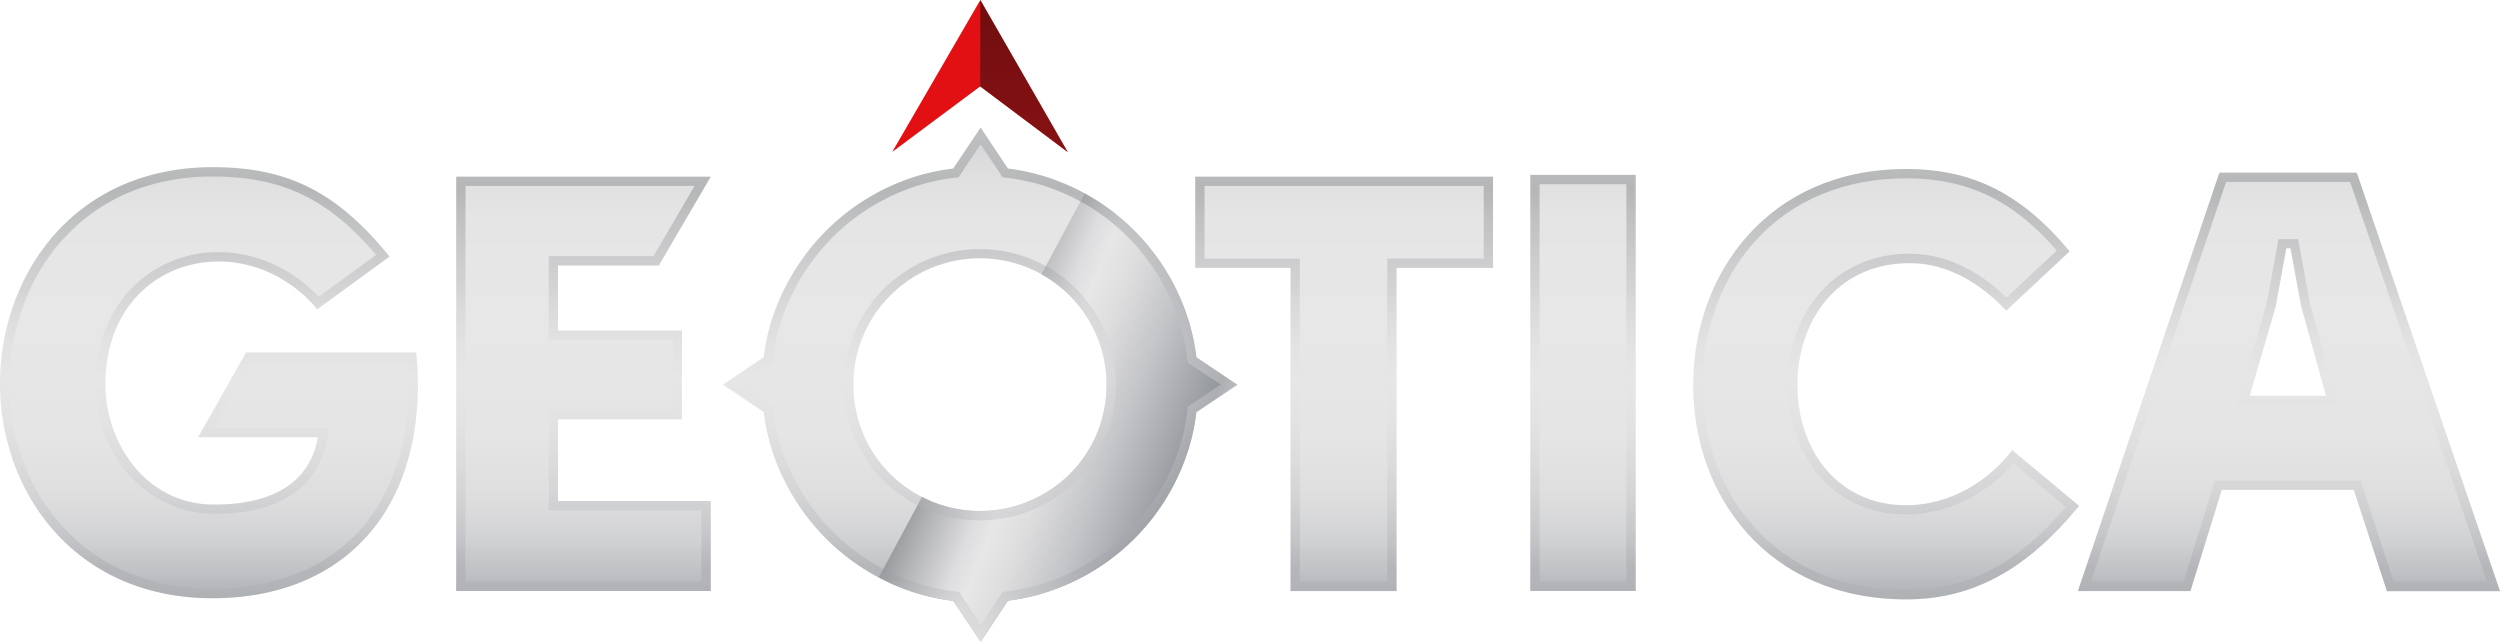 <svg xmlns="http://www.w3.org/2000/svg" xmlns:xlink="http://www.w3.org/1999/xlink" viewBox="0 0 1075.5 276.03"><defs><style>.cls-1{isolation:isolate;}.cls-2{fill:url(#linear-gradient);}.cls-3{fill:url(#linear-gradient-2);}.cls-4{fill:url(#linear-gradient-3);}.cls-5{fill:url(#linear-gradient-4);}.cls-6{fill:url(#linear-gradient-5);}.cls-7{fill:url(#linear-gradient-6);}.cls-8{fill:url(#linear-gradient-7);}.cls-9{fill:#e31013;}.cls-10{opacity:0.6;fill:url(#linear-gradient-8);}.cls-10,.cls-12{mix-blend-mode:multiply;}.cls-11{fill:url(#Steel_01);}.cls-12{opacity:0.3;}.cls-13{fill:url(#Steel_01-2);}.cls-14{fill:url(#Steel_01-3);}.cls-15{fill:url(#Steel_01-4);}.cls-16{fill:url(#Steel_01-5);}.cls-17{fill:url(#Steel_01-6);}.cls-18{fill:url(#Steel_01-7);}.cls-19{fill:url(#Steel_01-8);}</style><linearGradient id="linear-gradient" x1="89.9" y1="-2.48" x2="89.9" y2="297.88" gradientUnits="userSpaceOnUse"><stop offset="0" stop-color="#ece9e7"/><stop offset="0" stop-color="#e6e1de"/><stop offset="0.02" stop-color="#d7d4d2"/><stop offset="0.06" stop-color="#b0b1b4"/><stop offset="0.08" stop-color="#94989d"/><stop offset="0.11" stop-color="#a7aaae"/><stop offset="0.15" stop-color="#bfc0c3"/><stop offset="0.19" stop-color="#d1d2d4"/><stop offset="0.25" stop-color="#dededf"/><stop offset="0.32" stop-color="#e6e5e6"/><stop offset="0.47" stop-color="#e8e7e8"/><stop offset="0.63" stop-color="#e6e5e6"/><stop offset="0.72" stop-color="#dededf"/><stop offset="0.78" stop-color="#d1d2d4"/><stop offset="0.83" stop-color="#bfc0c3"/><stop offset="0.88" stop-color="#a7aaae"/><stop offset="0.91" stop-color="#94989d"/><stop offset="1" stop-color="#dbdbdc"/><stop offset="1" stop-color="#b1b0b2"/></linearGradient><linearGradient id="linear-gradient-2" x1="251.01" y1="-2.48" x2="251.01" y2="297.88" xlink:href="#linear-gradient"/><linearGradient id="linear-gradient-3" x1="578.25" y1="-2.48" x2="578.25" y2="297.88" xlink:href="#linear-gradient"/><linearGradient id="linear-gradient-4" x1="681.01" y1="-2.48" x2="681.01" y2="297.88" xlink:href="#linear-gradient"/><linearGradient id="linear-gradient-5" x1="811.4" y1="-2.48" x2="811.4" y2="297.88" xlink:href="#linear-gradient"/><linearGradient id="linear-gradient-6" x1="984.71" y1="-2.48" x2="984.71" y2="297.88" xlink:href="#linear-gradient"/><linearGradient id="linear-gradient-7" x1="421.62" y1="-2.48" x2="421.62" y2="297.88" xlink:href="#linear-gradient"/><linearGradient id="linear-gradient-8" x1="440.54" y1="-53.6" x2="440.54" y2="412.54" gradientUnits="userSpaceOnUse"><stop offset="0" stop-color="#040404"/><stop offset="1" stop-color="#414141" stop-opacity="0"/></linearGradient><linearGradient id="Steel_01" x1="332.22" y1="133.62" x2="532.22" y2="215.76" gradientUnits="userSpaceOnUse"><stop offset="0" stop-color="#ece9e7"/><stop offset="0" stop-color="#e6e1de"/><stop offset="0.04" stop-color="#d7d3d1"/><stop offset="0.11" stop-color="#b0afae"/><stop offset="0.21" stop-color="#727677"/><stop offset="0.26" stop-color="#4b5255"/><stop offset="0.27" stop-color="#4d5457"/><stop offset="0.38" stop-color="#8f9395"/><stop offset="0.47" stop-color="#bfc0c2"/><stop offset="0.53" stop-color="#dddcde"/><stop offset="0.57" stop-color="#e8e7e8"/><stop offset="0.63" stop-color="#dededf"/><stop offset="0.73" stop-color="#c4c5c8"/><stop offset="0.86" stop-color="#9a9da2"/><stop offset="0.88" stop-color="#94989d"/><stop offset="1" stop-color="#dbdbdc"/><stop offset="1" stop-color="#b1b0b2"/></linearGradient><linearGradient id="Steel_01-2" x1="89.9" y1="11.98" x2="89.9" y2="276.16" xlink:href="#Steel_01"/><linearGradient id="Steel_01-3" x1="251.01" y1="11.98" x2="251.01" y2="276.16" xlink:href="#Steel_01"/><linearGradient id="Steel_01-4" x1="578.25" y1="11.98" x2="578.25" y2="276.16" xlink:href="#Steel_01"/><linearGradient id="Steel_01-5" x1="681.01" y1="11.98" x2="681.01" y2="276.16" xlink:href="#Steel_01"/><linearGradient id="Steel_01-6" x1="811.4" y1="11.98" x2="811.4" y2="276.16" xlink:href="#Steel_01"/><linearGradient id="Steel_01-7" x1="984.71" y1="11.98" x2="984.71" y2="276.16" xlink:href="#Steel_01"/><linearGradient id="Steel_01-8" x1="421.62" y1="11.98" x2="421.62" y2="276.16" xlink:href="#Steel_01"/></defs><g class="cls-1"><g id="Capa_2" data-name="Capa 2"><g id="Layer_1" data-name="Layer 1"><path class="cls-2" d="M167.57,110.39,136.5,133.05c-31.32-37.18-91.17-22.41-91.17,32.34,0,24.45,16.81,51.7,46.86,51.7,16.81,0,40.24-4.33,44.57-29H85.25l20.62-36.42H179a131.27,131.27,0,0,1,.77,13.5c0,59.08-35.91,92.19-88.37,92.19C32.09,257.33.25,211.74,0,165.39,0,118,32.09,71.93,91.43,71.93,122,71.93,143.89,81.1,167.57,110.39Z"/><path class="cls-3" d="M283.43,114.2H240.06v28h53.32l-.06,38.2H240.06v35.14h65.71v38.71H196.26V76H305.77Z"/><path class="cls-4" d="M642.3,76v39.22H600.79V254.27H555.2v-139h-41V76Z"/><path class="cls-5" d="M658.34,75.24h45.33v179H658.34Z"/><path class="cls-6" d="M863.1,133.56c-15-15.79-30.31-20.88-43-20.37-30.31.76-46.86,25.21-46.86,52.46s16.81,51.7,46.86,51.7c13.24,0,31.57-5.61,45.58-23.69l28.78,23.94c-22.16,27-45.33,40.24-74.36,40.24-59.6,0-91.68-44.57-91.68-92.19S760.46,72.7,820.06,72.7c26.23,0,48.38,8.91,70.29,35.39Z"/><path class="cls-7" d="M1012.6,210.72H955.81l-13.5,43.55H893.92l60.87-180h59.08l61.63,180.05h-48.64Zm-29-103.9-4.58,25-11.2,38.45h32.85l-10.7-38.45-4.58-25Z"/><path class="cls-8" d="M514.69,153.7c0-.25-.07-.49-.1-.74a89.49,89.49,0,0,0-6.51-24,93.93,93.93,0,0,0-49.86-49.87c-.61-.26-1.23-.48-1.84-.73l-1.59-.64-1.59-.59q-3.93-1.43-8-2.46l-.29-.08a90.09,90.09,0,0,0-11.3-2.12L421.86,54.89,410.09,72.5l-.76.11a89.32,89.32,0,0,0-24.08,6.51A94.43,94.43,0,0,0,355.46,99.2,96,96,0,0,0,335.26,129a88,88,0,0,0-6.71,24.71L311,165.47l17.6,11.77A87.93,87.93,0,0,0,335.26,202a96,96,0,0,0,20.2,29.8,94.24,94.24,0,0,0,29.79,20.07,89.29,89.29,0,0,0,24.85,6.61L421.87,276l11.77-17.6,1.6-.23,1.13-.16c1.3-.2,2.59-.42,3.88-.67l1.22-.26c.91-.2,1.82-.4,2.72-.62l1.59-.4c.85-.22,1.69-.47,2.53-.71,1-.31,2.07-.65,3.1-1l1.25-.43c1.87-.66,3.73-1.35,5.56-2.14A93.84,93.84,0,0,0,508.08,202a89.5,89.5,0,0,0,6.51-24c0-.24.07-.47.1-.71l17.6-11.77Zm-42.88,33.05A53.53,53.53,0,0,1,460.13,204a55.74,55.74,0,0,1-17.35,11.57,54.87,54.87,0,0,1-42.35,0A55.74,55.74,0,0,1,383.08,204a53.78,53.78,0,0,1-15.93-38.53,52.64,52.64,0,0,1,4.25-21.17,54.76,54.76,0,0,1,29-28.92,54.76,54.76,0,0,1,42.35,0,54.76,54.76,0,0,1,29,28.92,52.65,52.65,0,0,1,4.26,21.17A53.39,53.39,0,0,1,471.81,186.75Z"/><polygon class="cls-9" points="421.67 37.17 383.83 65.36 421.74 0 459.4 65.5 421.67 37.17"/><polygon class="cls-10" points="421.67 37.17 421.74 0 459.4 65.5 421.67 37.17"/><path class="cls-11" d="M514.59,153a89.49,89.49,0,0,0-6.51-24A94.24,94.24,0,0,0,488,99.2a93.28,93.28,0,0,0-21.33-16L448,118a54.57,54.57,0,0,1,12.09,9.07,55.2,55.2,0,0,1,11.68,17.25,52.65,52.65,0,0,1,4.26,21.17A53.84,53.84,0,0,1,460.13,204a55.74,55.74,0,0,1-17.35,11.57,54.87,54.87,0,0,1-42.35,0c-1.3-.56-2.55-1.19-3.79-1.83l-18.58,34.63c2.33,1.23,4.72,2.39,7.19,3.45a89.29,89.29,0,0,0,24.85,6.61L421.87,276l11.77-17.6,1.6-.23,1.13-.16c1.3-.2,2.59-.42,3.88-.67l1.22-.26c.91-.2,1.82-.4,2.72-.62l1.59-.4c.85-.22,1.69-.47,2.53-.71,1-.31,2.07-.65,3.1-1l1.25-.43c1.87-.66,3.73-1.35,5.56-2.14A93.84,93.84,0,0,0,508.08,202a89.5,89.5,0,0,0,6.51-24c0-.24.07-.47.1-.71l17.6-11.77-17.6-11.77C514.66,153.45,514.62,153.21,514.59,153Z"/><g class="cls-12"><path class="cls-13" d="M91.43,75.93c29.75,0,49.79,9.52,70.35,33.73l-24.71,18c-11.55-12.23-27-19.17-43.06-19.17a51.57,51.57,0,0,0-36.62,14.75c-10.5,10.41-16.06,25-16.06,42.13,0,34.87,25.86,55.7,50.86,55.7,28,0,44.8-11.18,48.51-32.34l.82-4.69H92.11l16.1-28.42h67.14c.45,5.63.45,7.66.45,9.5,0,27.41-8.08,50-23.35,65.43-14.77,14.89-35.87,22.76-61,22.76-26.47,0-48.91-9.43-64.89-27.26C12.13,210,4.13,188.44,4,165.39c0-44.45,30-89.46,87.43-89.46m0-4C32.09,71.93,0,118,0,165.39c.25,46.35,32.09,91.94,91.43,91.94,52.46,0,88.37-33.11,88.37-92.19a131.27,131.27,0,0,0-.77-13.5H105.87L85.25,188.06h51.51c-4.33,24.7-27.76,29-44.57,29-30,0-46.86-27.25-46.86-51.7,0-34.28,23.46-52.89,48.69-52.88,15.06,0,30.77,6.64,42.48,20.54l31.07-22.66C143.89,81.1,122,71.93,91.43,71.93Z"/><path class="cls-14" d="M298.79,80l-17.65,30.2H236.06v36h53.31l0,30.2H236.06v43.14h65.71v30.71H200.26V80h98.53m7-4H196.26V254.27H305.77V215.56H240.06V180.42h53.26l.06-38.2H240.06v-28h43.37L305.77,76Z"/><path class="cls-15" d="M638.3,80v31.22H596.79V250.27H559.2v-139h-41V80H638.3m4-4H514.2v39.22h41V254.27h45.59v-139H642.3V76Z"/><path class="cls-16" d="M699.67,79.24v171H662.34v-171h37.33m4-4H658.34v179h45.33v-179Z"/><path class="cls-17" d="M820.06,76.7c26.3,0,45.86,9.33,64.77,31.07L863.2,128c-16-15.48-31.24-18.84-41.42-18.84-.64,0-1.26,0-1.82,0-29.89.75-50.76,24-50.76,56.46,0,14.81,4.65,28.53,13.09,38.63,9.33,11.17,22.39,17.07,37.77,17.07,8.35,0,29-2.23,46.12-22l22.59,18.8c-21.16,24.68-42.49,35.73-68.71,35.73-26.73,0-49.29-9.31-65.22-26.92-14.49-16-22.46-37.76-22.46-61.27s8-45.48,22.47-61.67c16-17.85,38.53-27.28,65.21-27.28m0-4c-59.6,0-91.68,45.32-91.68,93s32.08,92.19,91.68,92.19c29,0,52.2-13.25,74.36-40.24l-28.78-23.94c-14,18.08-32.34,23.69-45.58,23.69-30,0-46.86-24.45-46.86-51.7s16.55-51.7,46.86-52.46c.57,0,1.14,0,1.72,0,12.37,0,27,5.32,41.32,20.41l27.25-25.47C868.44,81.61,846.29,72.7,820.06,72.7Z"/><path class="cls-18" d="M1011,78.22l58.89,172.05h-40.14l-13.36-40.79-.91-2.76H952.86l-.87,2.82-12.63,40.73H899.49l58.17-172H1011m-35.93,52.64-11.14,38.25-1.5,5.12h43.45l-1.41-5.07-10.65-38.28-4.55-24.78-.6-3.28h-8.45l-.6,3.28-4.55,24.76m38.79-56.64H954.79L893.92,254.27h48.39l13.5-43.55h56.79l14.26,43.55h48.64l-61.63-180Zm-46.09,96L979,131.78l4.58-25h1.79l4.58,25,10.7,38.45Z"/><path class="cls-19" d="M421.86,62.09l8.45,12.63,1,1.53,1.81.22a86.16,86.16,0,0,1,10.79,2l.21,0,.09,0c2.58.66,5.14,1.46,7.62,2.36l1.48.55c.52.2,1,.4,1.55.62l.75.29,1,.41a89.8,89.8,0,0,1,47.76,47.77,86.09,86.09,0,0,1,6.22,22.9l.06.45,0,.29L511,156l1.51,1,12.64,8.45-12.64,8.45-1.52,1-.22,1.83,0,.28-.06.39a86.08,86.08,0,0,1-6.21,22.94,89.89,89.89,0,0,1-47.77,47.76c-1.57.68-3.26,1.33-5.31,2.05-.26.1-.53.19-.79.27l-.4.14c-1,.33-2,.64-3,.94-.8.24-1.6.47-2.4.68l-1.53.39c-.86.2-1.73.4-2.59.58l-.49.11-.69.15c-1.15.23-2.36.44-3.69.64l-.76.11-.34,0-.44.06-1.09.16-1.82.22-1,1.52-8.44,12.64-8.45-12.63-1-1.53-1.83-.22a85.61,85.61,0,0,1-23.74-6.32,90.6,90.6,0,0,1-28.55-19.22,92.62,92.62,0,0,1-19.36-28.57,84.62,84.62,0,0,1-6.4-23.6l-.23-1.81-1.52-1-12.63-8.45L330.77,157l1.52-1,.23-1.82a84.62,84.62,0,0,1,6.4-23.6A92.68,92.68,0,0,1,358.28,102,90.94,90.94,0,0,1,386.83,82.8a86,86,0,0,1,23-6.23l.42-.06.31,0,1.83-.22,1-1.53,8.44-12.63m-.15,161.73a57.08,57.08,0,0,0,22.64-4.58,59.91,59.91,0,0,0,18.59-12.39,57.8,57.8,0,0,0,17.13-41.38,56.93,56.93,0,0,0-4.59-22.76,58.82,58.82,0,0,0-31.13-31,58.77,58.77,0,0,0-45.49,0,58.82,58.82,0,0,0-31.13,31,56.92,56.92,0,0,0-4.58,22.76,57.74,57.74,0,0,0,17.12,41.38,59.91,59.91,0,0,0,18.59,12.39,57.6,57.6,0,0,0,22.85,4.58m.15-168.93L410.09,72.5l-.76.11a89.32,89.32,0,0,0-24.08,6.51A94.43,94.43,0,0,0,355.46,99.2,96,96,0,0,0,335.26,129a88,88,0,0,0-6.71,24.71L311,165.47l17.6,11.77A87.93,87.93,0,0,0,335.26,202a96,96,0,0,0,20.2,29.8,94.24,94.24,0,0,0,29.79,20.07,89.29,89.29,0,0,0,24.85,6.61L421.87,276l11.77-17.6,1.6-.23,1.13-.16c1.3-.2,2.59-.42,3.88-.67l1.22-.26c.91-.2,1.82-.4,2.72-.62l1.59-.4c.85-.22,1.69-.47,2.53-.71,1-.31,2.07-.65,3.1-1l1.25-.43c1.87-.66,3.73-1.35,5.56-2.14A93.84,93.84,0,0,0,508.08,202a89.5,89.5,0,0,0,6.51-24c0-.24.07-.47.1-.71l17.6-11.77-17.6-11.77c0-.25-.07-.49-.1-.74a89.49,89.49,0,0,0-6.51-24,93.93,93.93,0,0,0-49.86-49.87c-.61-.26-1.23-.48-1.84-.73l-1.59-.64-1.59-.59q-3.93-1.43-8-2.46l-.29-.08a90.09,90.09,0,0,0-11.3-2.12L421.86,54.89Zm-.15,164.93a53.59,53.59,0,0,1-21.28-4.25A55.74,55.74,0,0,1,383.08,204a53.78,53.78,0,0,1-15.93-38.53,52.64,52.64,0,0,1,4.25-21.17,54.76,54.76,0,0,1,29-28.92,54.76,54.76,0,0,1,42.35,0,54.76,54.76,0,0,1,29,28.92,52.65,52.65,0,0,1,4.26,21.17A53.84,53.84,0,0,1,460.13,204a55.74,55.74,0,0,1-17.35,11.57,53.07,53.07,0,0,1-21.07,4.25Z"/></g></g></g></g></svg>